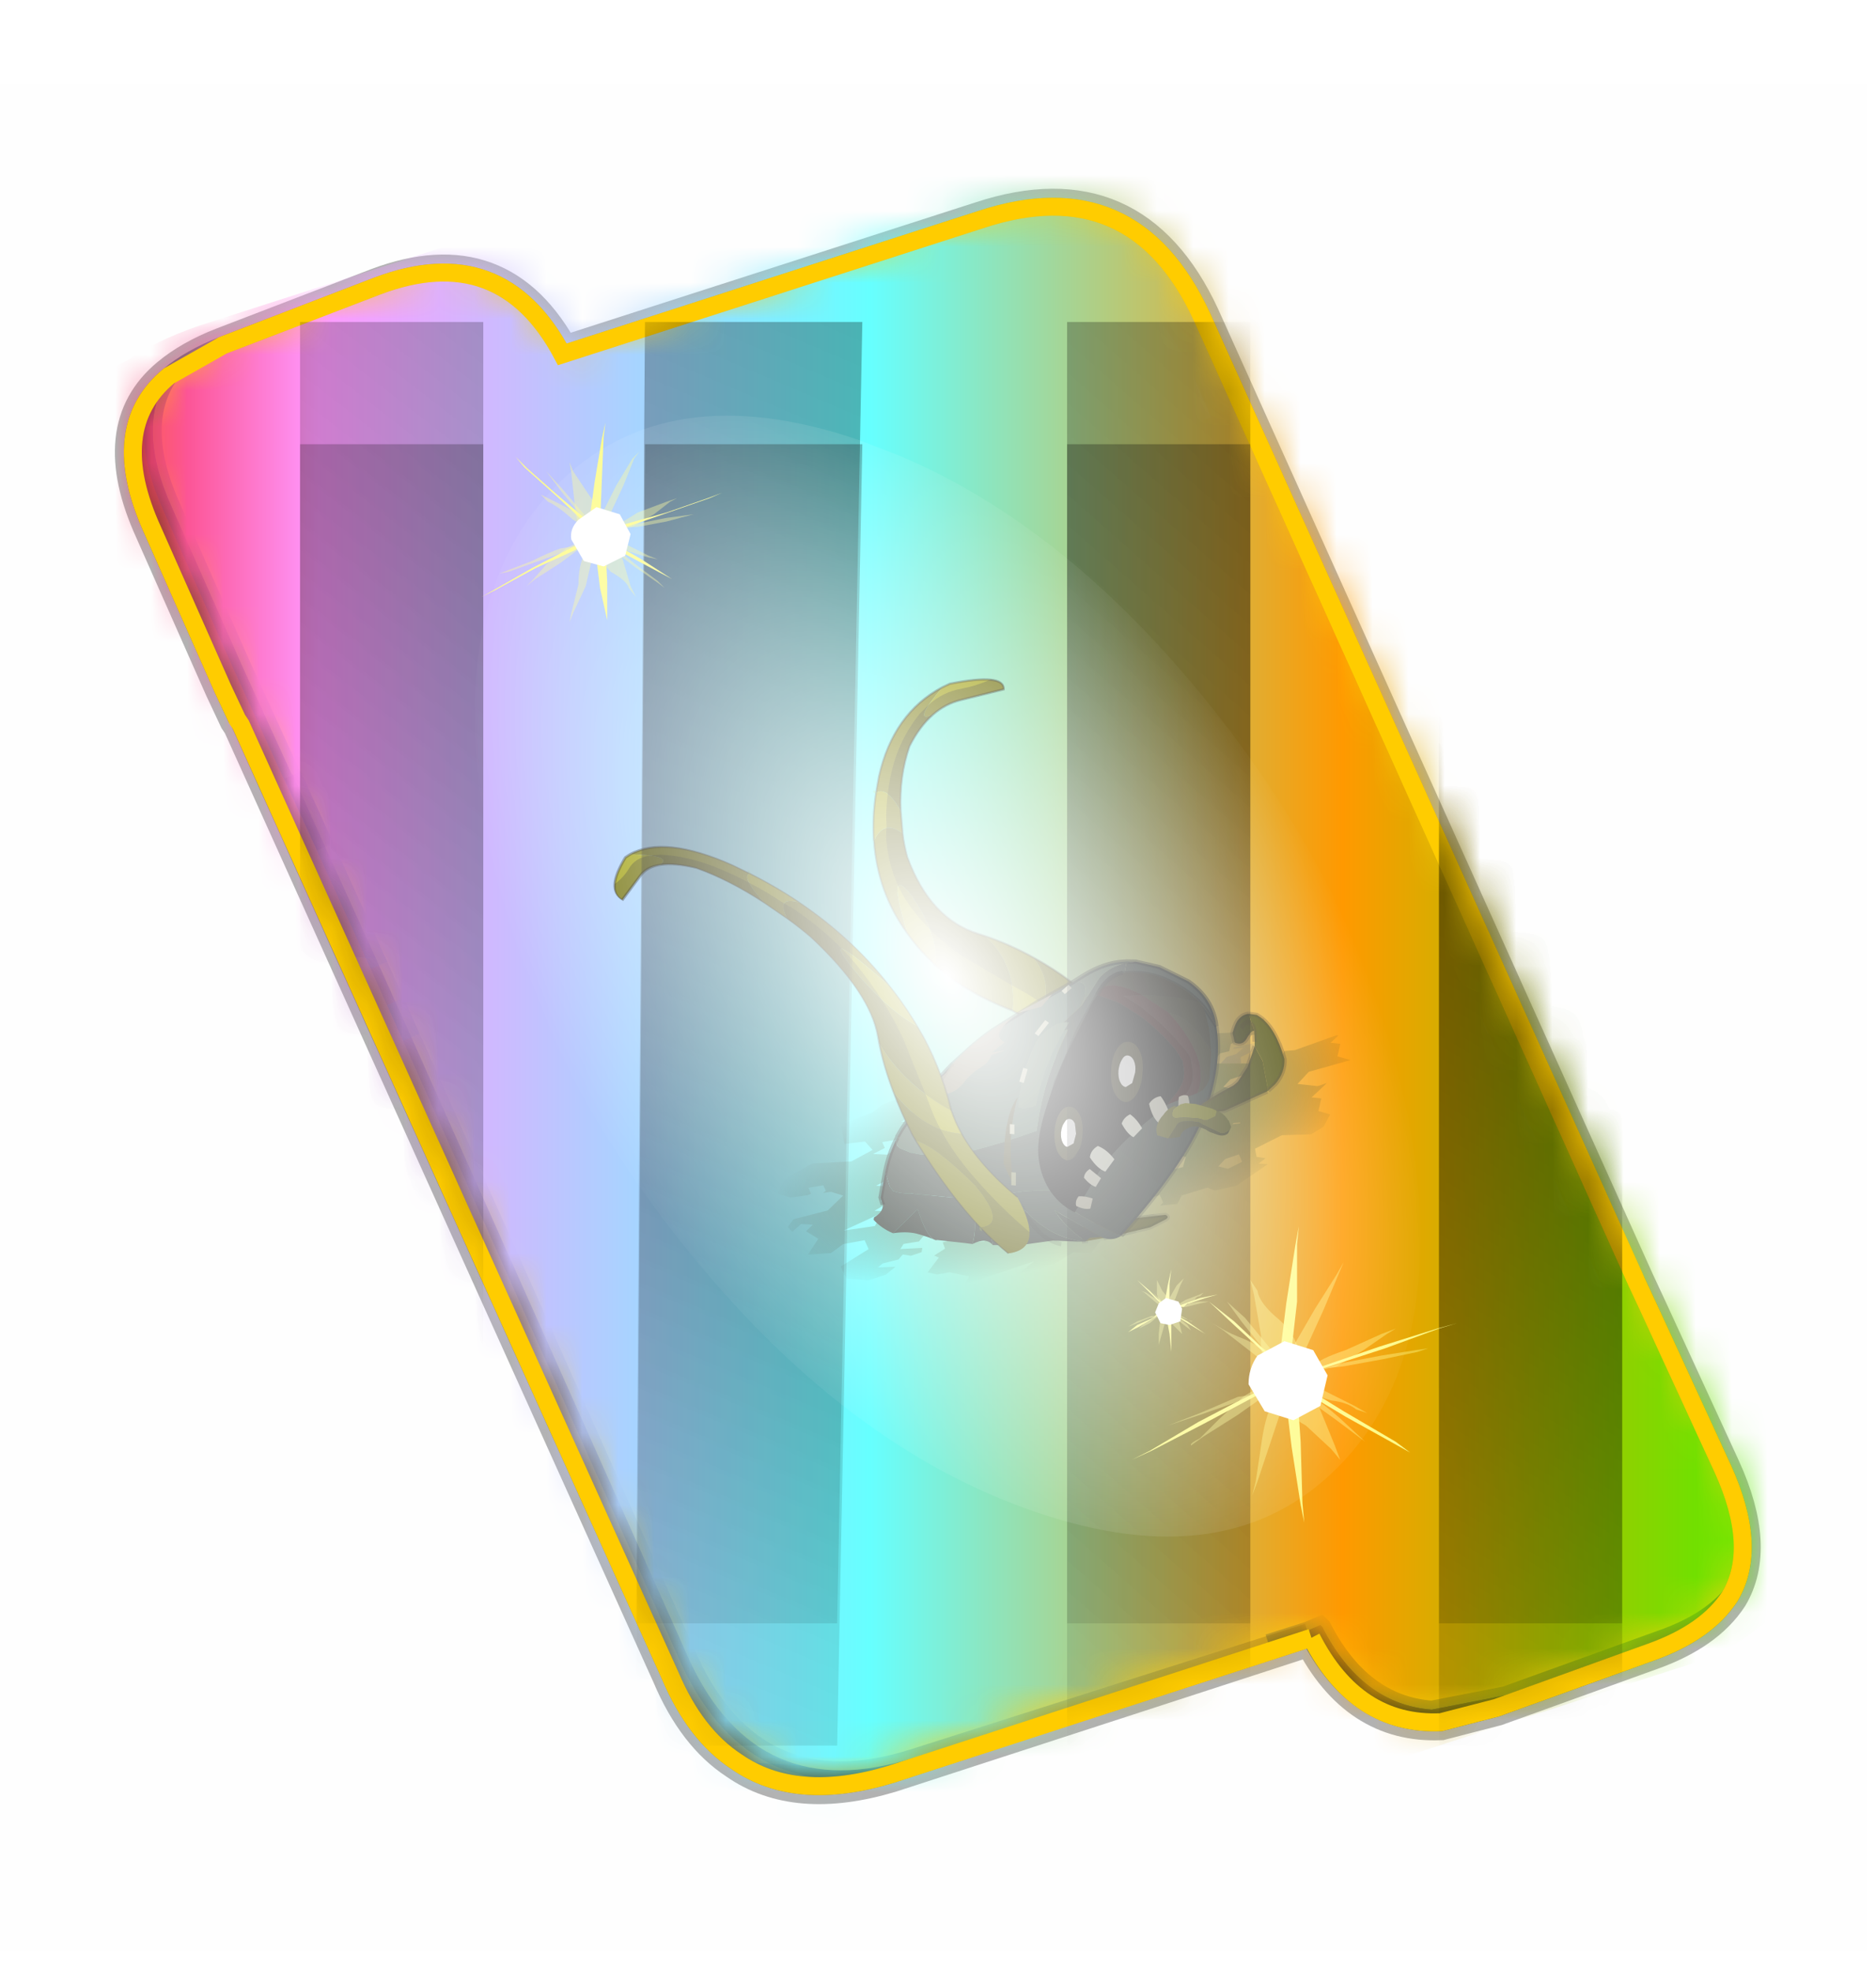 <?xml version='1.0' encoding='UTF-8'?>
<svg xmlns:xlink="http://www.w3.org/1999/xlink" xmlns="http://www.w3.org/2000/svg" version="1.1" width="60px" height="63px" viewBox="0.0 -2.325 60.309 62.631"><defs><g id="c1"><path fill="#000000" fill-opacity="0.004" d="M0.0 0.0 L60.0 0.0 60.0 60.0 0.0 60.0 0.0 0.0"/></g><g id="c2"><path fill="#006699" stroke="none" d="M31.5 39.85 L19.8 43.65 Q17.15 44.45 15.5 43.3 14.35 42.55 13.65 40.9 L1.7 14.45 1.6 14.3 1.2 13.45 -0.75 9.05 Q-2.05 6.2 -0.3 4.75 0.3 4.25 1.2 3.9 L5.5 2.25 Q8.95 0.95 10.65 4.15 L22.3 0.4 Q26.55 -1.0 28.45 3.1 L40.55 29.95 40.9 30.7 42.95 35.15 Q43.95 37.35 43.15 38.7 42.5 39.7 40.95 40.25 L36.65 41.8 35.1 42.2 Q32.75 42.3 31.5 39.85"/><path fill="none" stroke="#000000" stroke-width="1.0" stroke-opacity="0.298" d="M31.5 39.85 L19.8 43.65 Q17.15 44.45 15.5 43.3 14.35 42.55 13.65 40.9 L1.7 14.45 1.6 14.3 1.2 13.45 -0.75 9.05 Q-2.05 6.2 -0.3 4.75 0.3 4.25 1.2 3.9 L5.5 2.25 Q8.95 0.95 10.65 4.15 L22.3 0.4 Q26.55 -1.0 28.45 3.1 L40.55 29.95 40.9 30.7 42.95 35.15 Q43.95 37.35 43.15 38.7 42.5 39.7 40.95 40.25 L36.65 41.8 35.1 42.2 Q32.75 42.3 31.5 39.85"/><path fill="#5b3c00" stroke="none" d="M0.75 8.25 L29.8 9.75 25.55 0.9 Q26.9 1.6 27.8 3.55 L40.7 32.15 Q42.6 36.3 38.3 37.65 L23.3 42.5 13.15 21.4 4.6 20.9 0.7 12.25 Q-0.45 9.75 0.75 8.25 M20.1 43.55 L19.8 43.65 Q17.15 44.45 15.5 43.3 L20.1 43.55"/><path fill="#724b00" stroke="none" d="M25.55 0.9 L29.8 9.75 0.75 8.25 Q1.45 7.3 3.1 6.75 L21.65 0.8 25.55 0.9 M4.6 20.9 L13.15 21.4 23.3 42.5 20.1 43.55 15.5 43.3 Q14.35 42.55 13.65 40.9 L4.6 20.9"/><path fill="none" stroke="#000000" stroke-width="0.5" stroke-opacity="0.302" d="M0.75 8.25 Q-0.45 9.75 0.7 12.25 L4.6 20.9 M23.3 42.5 L38.3 37.65 Q42.6 36.3 40.7 32.15 L27.8 3.55 Q26.9 1.6 25.55 0.9 L21.65 0.8 3.1 6.75 Q1.45 7.3 0.75 8.25 M20.1 43.55 L19.8 43.65 Q17.15 44.45 15.5 43.3 14.35 42.55 13.65 40.9 L4.6 20.9 M20.1 43.55 L23.3 42.5"/><path fill="#fed00b" stroke="none" d="M40.5 29.85 L40.55 29.95 40.9 30.7 42.95 35.15 Q43.95 37.35 43.15 38.7 42.5 39.45 41.2 39.9 L36.9 41.45 34.85 41.85 Q32.9 41.7 31.8 39.55 L31.75 39.5 31.4 39.65 30.3 40.0 31.4 39.65 31.4 39.7 20.4 43.2 Q16.1 44.55 14.2 40.5 L6.45 23.15 6.0 22.15 5.55 21.15 4.05 17.85 3.15 15.85 3.1 15.8 1.75 12.85 -0.2 8.45 Q-1.25 6.15 -0.3 4.75 0.3 4.25 1.2 3.9 L5.5 2.25 Q8.95 0.95 10.65 4.15 L22.3 0.4 Q26.55 -1.0 28.45 3.1 L40.5 29.85"/><path fill="#5b3c00" stroke="none" d="M43.15 38.7 Q42.5 39.7 40.95 40.25 L36.65 41.8 35.1 42.2 Q32.75 42.3 31.45 39.8 L31.4 39.7 31.4 39.65 31.75 39.5 31.8 39.55 Q32.9 41.7 34.85 41.85 L36.9 41.45 41.2 39.9 Q42.5 39.45 43.15 38.7 M3.1 15.8 Q2.25 15.35 1.6 14.3 L1.2 13.45 -0.75 9.05 Q-2.05 6.2 -0.3 4.75 -1.25 6.15 -0.2 8.45 L1.75 12.85 3.1 15.8"/><path fill="#9d147b" stroke="none" d="M31.4 39.65 L30.3 40.0 31.4 39.65"/><path fill="none" stroke="#003333" stroke-width="0.5" stroke-opacity="0.51" d="M40.5 29.85 L40.55 29.95 40.9 30.7 42.95 35.15 Q43.95 37.35 43.15 38.7 42.5 39.7 40.95 40.25 L36.65 41.8 35.1 42.2 Q32.75 42.3 31.45 39.8 L31.4 39.7 M6.45 23.15 L6.0 22.15 M5.55 21.15 L4.05 17.85 3.1 15.8 1.75 12.85 -0.2 8.45 Q-1.25 6.15 -0.3 4.75 0.3 4.25 1.2 3.9 L5.5 2.25 Q8.95 0.95 10.65 4.15 M1.6 14.3 L1.2 13.45 -0.75 9.05 Q-2.05 6.2 -0.3 4.75 M31.4 39.65 L31.75 39.5 31.8 39.55 Q32.9 41.7 34.85 41.85 L36.9 41.45 41.2 39.9 Q42.5 39.45 43.15 38.7 M31.4 39.65 L30.3 40.0 31.4 39.65 31.4 39.7"/><path fill="none" stroke="#000000" stroke-width="0.5" stroke-opacity="0.302" d="M31.4 39.7 L20.4 43.2 Q16.1 44.55 14.2 40.5 L6.45 23.15 M6.0 22.15 L5.55 21.15 M10.65 4.15 L22.3 0.4 Q26.55 -1.0 28.45 3.1 L40.5 29.85 M4.05 17.85 L3.15 15.85"/><path fill="#fcf2cf" stroke="none" d="M9.15 13.6 Q9.8 12.8 9.55 11.6 L9.1 10.55 22.05 6.35 Q24.9 5.45 26.25 7.85 L26.5 8.3 35.8 29.0 35.95 29.35 Q34.75 29.3 34.1 30.1 33.45 30.9 33.7 32.1 L34.0 32.9 20.65 37.2 Q18.8 37.8 17.65 37.0 16.8 36.4 16.3 35.2 L6.95 14.6 6.8 14.4 7.1 14.4 Q8.4 14.45 9.15 13.6"/><path fill="#9f6b00" stroke="none" d="M28.25 6.1 L35.55 22.3 39.35 30.75 Q41.1 34.5 37.2 35.7 L20.45 41.1 Q16.8 42.25 15.2 39.0 L15.0 38.6 8.25 23.65 3.35 12.8 Q1.65 9.1 5.5 7.85 L22.25 2.5 Q26.05 1.25 27.75 4.95 L28.25 6.1 M9.15 13.6 Q8.4 14.45 7.1 14.4 L6.8 14.4 6.95 14.6 16.3 35.2 Q16.8 36.4 17.65 37.0 18.8 37.8 20.65 37.2 L34.0 32.9 33.7 32.1 Q33.45 30.9 34.1 30.1 34.75 29.3 35.95 29.35 L35.8 29.0 26.5 8.3 26.25 7.85 Q24.9 5.45 22.05 6.35 L9.1 10.55 9.55 11.6 Q9.8 12.8 9.15 13.6"/><path fill="none" stroke="#f0b92b" stroke-width="0.5" d="M9.15 13.6 Q9.8 12.8 9.55 11.6 L9.1 10.55 22.05 6.35 Q24.9 5.45 26.25 7.85 L26.5 8.3 35.8 29.0 35.95 29.35 Q34.75 29.3 34.1 30.1 33.45 30.9 33.7 32.1 L34.0 32.9 20.65 37.2 Q18.8 37.8 17.65 37.0 16.8 36.4 16.3 35.2 L6.95 14.6 6.8 14.4 7.1 14.4 Q8.4 14.45 9.15 13.6"/><path fill="none" stroke="#feaa00" stroke-width="1.0" d="M28.25 6.1 L35.55 22.3 M15.0 38.6 L8.25 23.65"/><path fill="none" stroke="#fbeec5" stroke-width="1.0" d="M35.55 22.3 L39.35 30.75 Q41.1 34.5 37.2 35.7 L20.45 41.1 Q16.8 42.25 15.2 39.0 L15.0 38.6 M8.25 23.65 L3.35 12.8 Q1.65 9.1 5.5 7.85 L22.25 2.5 Q26.05 1.25 27.75 4.95 L28.25 6.1"/></g><g id="c3"><path fill="#7fdbfe" stroke="none" d="M10.75 4.9 Q10.75 4.6 10.9 4.35 11.25 3.45 11.95 2.75 13.3 1.5 14.35 2.1 15.4 2.7 14.95 4.45 14.7 5.4 14.1 6.15 L13.75 6.5 Q13.1 7.15 12.35 7.35 L11.4 7.2 Q10.95 6.9 10.75 6.4 10.5 5.75 10.75 4.9 M7.5 5.9 Q7.0 5.85 6.6 5.5 6.05 5.0 5.8 4.15 L5.7 3.6 Q5.55 2.65 5.8 1.7 6.25 0.0 7.5 0.0 L7.6 0.0 Q8.85 0.0 9.3 1.7 9.55 2.65 9.4 3.6 L9.3 4.15 8.5 5.5 7.6 5.9 7.5 5.9 M4.35 4.9 Q4.6 5.75 4.35 6.4 L3.7 7.2 2.75 7.35 Q2.0 7.15 1.35 6.5 L1.0 6.15 Q0.4 5.4 0.15 4.45 -0.3 2.7 0.75 2.1 1.8 1.5 3.15 2.75 3.85 3.45 4.2 4.35 L4.35 4.9 M5.5 13.7 Q4.45 13.9 3.65 12.95 2.75 12.0 3.2 10.25 3.7 8.5 5.25 7.6 6.4 6.9 7.55 7.0 8.75 6.9 9.9 7.6 11.45 8.5 11.95 10.25 12.35 12.0 11.5 12.95 10.7 13.9 9.65 13.7 8.55 13.5 7.55 12.6 6.55 13.5 5.5 13.7"/></g><g id="c4"><g><use transform="matrix(1.0,0.0,0.0,1.0,0.0,0.0)" xlink:href="#c3"/></g></g><radialGradient gradientUnits="userSpaceOnUse" r="819.2" cx="0" cy="0" spreadMethod="pad" gradientTransform="matrix(0.091,0.0,0.0,0.091,0.6,3.4)" id="gradient1"><stop offset="0.0" stop-color="#ffffff"/><stop offset="1.0" stop-color="#ffffff" stop-opacity="0.0"/></radialGradient><g id="c5"><path stroke="none" fill="url(#gradient1)" d="M36.65 -54.65 Q60.05 -42.0 69.75 -17.95 80.55 8.9 68.0 34.1 55.45 59.35 26.8 68.2 -1.8 77.05 -29.7 64.3 -57.6 51.6 -68.45 24.75 -79.3 -2.05 -66.75 -27.25 L-66.7 -27.3 Q-54.1 -52.5 -25.5 -61.4 3.1 -70.2 31.0 -57.5 L36.65 -54.65"/></g><g id="c6"><g><use transform="matrix(1.0,0.0,0.0,1.0,0.0,0.0)" xlink:href="#c5"/></g></g><radialGradient gradientUnits="userSpaceOnUse" r="819.2" cx="0" cy="0" spreadMethod="pad" gradientTransform="matrix(0.209,0.0,0.0,0.177,67.15,107.2)" id="gradient2"><stop offset="0.357" stop-color="#ffffff"/><stop offset="0.671" stop-opacity="0.0"/></radialGradient><g id="c7"><path fill="none" stroke-linejoin="round" stroke-linecap="round" stroke="url(#gradient2)" stroke-width="0.5" d="M136.55 165.8 L68.6 106.0 68.4 106.0 118.25 201.5 M68.3 105.8 L68.35 105.8 68.3 105.8 68.3 105.85 68.4 106.0 68.3 106.0 86.55 211.5 M68.3 105.8 L68.3 105.85 68.3 106.0 68.15 105.95 18.25 151.55 M68.3 105.85 L68.25 105.85 68.3 106.0 50.0 193.2 M68.25 105.85 L68.15 105.95 0.05 97.7 M68.3 105.85 L68.25 105.8 68.25 105.85 M68.25 105.8 L68.2 105.7 0.0 45.7 M68.3 105.8 L68.25 105.75 68.25 105.8 M68.25 105.75 L68.2 105.7 18.25 10.05 M68.6 106.0 L68.35 105.8 118.25 60.15 M86.6 18.35 L68.3 105.8 M136.6 114.25 L68.6 106.0 M68.25 105.75 L49.95 0.05"/></g><g id="c8"><g><use transform="matrix(1.0,0.0,0.0,1.0,0.0,0.0)" xlink:href="#c7"/></g></g><g id="c9"><g><use transform="matrix(1.0,0.0,0.0,1.0,0.0,0.0)" xlink:href="#c2"/></g><g><use transform="matrix(0.239,-0.087,0.1,0.234,34.25,31.15)" xlink:href="#c4"/></g><g><use transform="matrix(0.239,-0.087,0.1,0.234,4.25,10.3)" xlink:href="#c4"/></g><g><use transform="matrix(0.141,-0.038,0.111,0.226,20.25,20.65)" filter="url(#filter7)" xlink:href="#c6"/></g><g><use transform="matrix(-0.155,0.051,0.084,0.147,22.6,3.15)" filter="url(#filter8)" xlink:href="#c8"/></g></g><filter id="filter7"><feColorMatrix in="SourceGraphic" type="matrix" values="0.0 0.0 0.0 0.0 0.797 0.0 0.0 0.0 0.0 0.598 0.0 0.0 0.0 0.0 0.199 0.0 0.0 0.0 1.0 0.0" result="cxform"/><feComposite operator="in" in2="SourceGraphic" result="color-xform"/></filter><filter id="filter8"><feColorMatrix in="SourceGraphic" type="matrix" values="0.0 0.0 0.0 0.0 0.996 0.0 0.0 0.0 0.0 0.996 0.0 0.0 0.0 0.0 0.996 0.0 0.0 0.0 1.0 0.0" result="cxform"/><feComposite operator="in" in2="SourceGraphic" result="color-xform"/></filter><g id="c10"><path fill="#ffffff" stroke="none" d="M37.9 92.95 L26.2 96.75 Q23.55 97.55 21.9 96.4 20.75 95.65 20.05 94.0 L8.1 67.55 8.0 67.4 7.6 66.55 5.65 62.15 Q4.35 59.3 6.1 57.85 6.7 57.35 7.6 57.0 L11.9 55.35 Q15.35 54.05 17.05 57.25 L28.7 53.5 Q32.95 52.1 34.85 56.2 L46.95 83.05 47.3 83.8 49.35 88.25 Q50.35 90.45 49.55 91.8 48.9 92.8 47.35 93.35 L43.05 94.9 41.5 95.3 Q39.15 95.4 37.9 92.95"/></g><linearGradient gradientUnits="userSpaceOnUse" x1="-819.2" x2="819.2" spreadMethod="pad" gradientTransform="matrix(0.026,0.0,0.0,0.027,20.9,21.95)" id="gradient3"><stop offset="0.0" stop-color="#f90013"/><stop offset="0.161" stop-color="#ff99ff"/><stop offset="0.463" stop-color="#66ffff"/><stop offset="0.722" stop-color="#ff9900"/><stop offset="1.0" stop-color="#33ff00"/></linearGradient><g id="c11"><path stroke="none" fill="url(#gradient3)" d="M0.6 8.2 Q1.05 7.55 2.0 7.1 2.65 6.65 3.65 6.3 L22.15 0.35 Q26.4 -1.05 28.3 3.05 L41.2 31.65 Q42.8 35.1 40.05 36.65 39.35 37.25 38.15 37.6 L19.65 43.6 Q17.0 44.4 15.35 43.25 14.2 42.5 13.5 40.85 L0.55 12.2 Q-0.6 9.7 0.6 8.2"/></g><g id="c12"><g><use transform="matrix(1.0,0.0,0.0,1.0,0.0,0.0)" xlink:href="#c11"/></g></g><radialGradient gradientUnits="userSpaceOnUse" r="819.2" cx="0" cy="0" spreadMethod="pad" gradientTransform="matrix(0.042,0.0,0.0,0.042,0.0,0.0)" id="gradient4"><stop offset="0.522" stop-color="#52493f"/><stop offset="1.0" stop-color="#747864" stop-opacity="0.0"/></radialGradient><radialGradient gradientUnits="userSpaceOnUse" r="819.2" cx="0" cy="0" spreadMethod="pad" gradientTransform="matrix(0.042,0.0,0.0,0.042,0.0,0.0)" id="gradient5"><stop offset="0.522" stop-color="#746136" stop-opacity="0.702"/><stop offset="1.0" stop-color="#878256" stop-opacity="0.0"/></radialGradient><radialGradient gradientUnits="userSpaceOnUse" r="819.2" cx="0" cy="0" spreadMethod="pad" gradientTransform="matrix(0.05,0.0,0.0,0.05,-0.1,-0.1)" id="gradient6"><stop offset="0.522" stop-color="#133a01" stop-opacity="0.451"/><stop offset="1.0" stop-color="#221e00" stop-opacity="0.0"/></radialGradient><g id="c13"><path stroke="none" fill="url(#gradient4)" d="M5.5 -21.3 L4.1 -22.6 4.75 -23.35 8.5 -22.55 8.2 -22.4 5.5 -21.3"/><path stroke="none" fill="url(#gradient5)" d="M-21.65 -9.35 L-23.85 -7.25 -24.05 -7.15 -24.35 -9.25 -25.95 -9.8 -28.0 -10.5 -27.95 -12.0 -24.1 -13.25 -23.85 -12.9 -25.15 -12.0 -23.95 -10.75 -22.7 -10.85 -21.65 -9.35 M7.6 -21.25 L7.65 -21.1 7.55 -21.2 7.6 -21.25 M11.4 13.85 L11.45 14.15 11.3 14.45 11.4 13.85"/><path stroke="none" fill="url(#gradient6)" d="M5.5 -21.3 L6.0 -20.8 5.8 -19.95 6.5 -19.55 4.7 -17.8 7.55 -16.65 7.55 -18.2 10.3 -19.05 9.5 -20.2 10.55 -21.2 8.5 -22.55 7.35 -23.3 8.95 -25.55 9.1 -25.45 13.6 -26.95 12.2 -29.4 16.35 -29.65 18.2 -33.85 20.45 -33.65 22.0 -32.15 26.35 -31.7 26.95 -24.75 24.4 -23.25 23.95 -19.55 27.05 -18.1 31.75 -21.8 36.0 -19.75 37.4 -15.55 36.1 -12.8 33.9 -11.65 33.5 -11.8 33.5 -14.1 31.6 -13.25 31.6 -11.15 32.05 -10.7 31.05 -10.2 29.8 -7.55 32.4 -4.3 36.9 -5.2 38.0 -3.25 37.7 -1.1 36.25 -2.75 34.9 -1.2 36.05 0.25 35.0 4.15 37.05 8.3 34.3 10.35 34.25 10.4 32.35 8.75 29.6 9.85 29.6 13.3 33.8 16.0 33.75 20.7 31.25 23.8 28.9 23.8 27.35 22.25 29.45 20.5 28.7 19.7 26.6 20.15 25.85 18.95 24.95 20.3 23.5 20.3 23.2 18.95 25.85 16.85 25.2 15.5 23.25 16.4 22.45 15.1 19.1 18.25 18.4 19.85 20.5 19.4 20.55 21.75 22.2 22.85 21.75 24.05 23.85 27.75 22.85 29.55 21.25 30.2 19.15 33.85 20.15 36.05 10.7 36.05 13.75 39.1 8.2 39.1 5.3 37.25 5.6 37.5 3.55 39.7 1.8 36.65 -2.75 38.15 -3.1 37.1 -1.7 36.4 -6.95 35.3 -5.9 33.8 -5.95 33.65 -3.4 32.5 -4.8 31.0 -3.25 29.8 -0.4 32.15 1.0 30.05 -0.35 28.4 0.5 27.2 0.2 26.75 2.3 25.3 6.35 26.1 4.75 20.4 5.8 19.7 4.7 14.05 1.95 11.95 -0.1 13.85 2.45 15.65 1.0 19.0 -0.1 18.05 -2.3 21.2 -0.1 22.55 -1.3 25.05 -3.8 25.4 -3.8 27.25 -3.2 27.9 -4.95 29.65 -5.75 27.95 -7.6 27.95 -7.6 30.85 -7.1 31.55 -9.2 32.95 -10.15 30.6 -13.6 30.85 -14.3 32.65 -17.1 33.5 -21.95 29.8 -20.9 28.55 -22.0 27.55 -21.0 26.05 -21.25 23.15 -25.1 21.65 -25.2 21.7 -28.6 24.65 -30.5 23.5 -31.9 20.1 -30.7 17.65 -31.7 13.75 -30.6 12.3 -31.9 10.75 -32.0 10.65 -33.15 9.2 -31.9 9.2 -29.65 6.2 -31.6 3.4 -37.15 4.15 -35.8 1.45 -36.8 -2.45 -35.7 -3.9 -37.0 -5.45 -36.8 -5.75 -31.1 -5.45 -29.8 -6.35 -29.35 -5.05 -27.35 -6.2 -26.45 -4.7 -23.85 -7.25 -21.65 -9.35 -20.45 -10.5 -20.5 -12.65 -21.5 -11.75 -22.1 -12.8 -23.3 -12.5 -23.85 -14.7 -25.9 -15.9 -27.15 -15.2 -28.3 -15.9 -28.75 -15.6 -29.05 -16.0 -29.05 -19.4 -29.15 -19.6 -27.4 -20.45 -24.5 -18.5 -21.7 -20.8 -19.0 -18.1 -15.4 -23.7 -17.8 -24.7 -16.0 -26.75 -16.3 -28.1 -15.45 -29.1 -17.85 -32.2 -17.0 -33.95 -19.9 -34.15 -18.55 -35.5 -16.35 -35.2 -14.35 -38.8 -11.7 -38.45 -12.2 -37.9 -9.05 -35.05 -10.15 -33.8 -5.3 -30.1 -1.85 -31.15 -1.0 -28.7 3.65 -30.95 3.25 -29.8 4.25 -29.8 2.6 -26.1 4.3 -24.95 3.15 -23.55 4.1 -22.6 5.5 -21.3 M17.45 -26.5 L17.45 -28.8 15.5 -27.95 15.5 -25.85 17.45 -23.95 19.1 -25.85 17.45 -26.5 M23.75 -10.15 L21.8 -9.3 21.8 -7.15 23.75 -5.3 25.4 -7.15 23.75 -7.85 23.75 -10.15 M22.4 -18.85 L22.4 -21.1 20.5 -20.3 20.5 -18.15 22.45 -16.3 24.1 -18.15 22.4 -18.85 M19.95 -1.4 L19.95 -0.65 18.05 1.25 17.05 -0.05 15.8 1.15 15.8 3.55 17.0 4.25 17.0 5.65 19.2 6.6 19.8 4.6 18.9 3.4 20.5 0.1 22.55 0.1 21.15 -0.95 19.95 -1.4 M3.7 -19.1 L1.85 -19.1 1.85 -16.25 3.85 -15.5 4.85 -17.4 3.7 -19.1 M20.75 -5.65 L19.9 -4.25 23.15 -3.1 20.75 -5.65 M25.75 -1.6 L24.2 -2.05 23.95 0.1 22.55 1.15 22.55 1.65 23.95 5.3 27.25 5.3 27.65 6.25 31.6 4.25 25.6 2.5 26.9 1.1 24.95 -0.05 25.75 -1.6 M-17.2 23.25 L-19.05 23.25 -19.05 26.1 -17.0 26.85 -16.0 24.95 -17.2 23.25 M-8.35 7.85 L-8.35 10.7 -6.35 11.45 -5.35 9.55 -6.5 7.85 -8.35 7.85 M-23.8 -2.9 L-23.8 -0.05 -21.75 0.7 -20.75 -1.2 -21.95 -2.9 -23.8 -2.9 M-20.45 -10.45 L-20.45 -7.6 -18.4 -6.85 -17.4 -8.75 -18.55 -10.45 -20.45 -10.45 M-10.5 20.95 L-9.4 23.05 -7.0 21.55 -6.15 23.05 -3.2 21.5 -4.25 19.85 -6.35 20.2 -6.8 16.45 -7.15 16.3 -6.75 14.85 -9.85 14.2 -12.65 18.05 -11.8 21.2 -10.5 20.95 M11.4 13.85 L11.0 11.95 7.1 14.9 8.15 16.3 8.15 18.0 10.8 21.25 13.85 20.3 14.2 20.55 13.6 22.7 15.55 23.8 17.8 21.8 16.9 20.3 16.45 19.4 14.5 18.95 15.8 17.75 14.05 16.15 14.0 16.25 13.65 16.05 11.75 15.55 11.45 14.15 11.4 13.85 M-19.85 12.4 L-20.05 12.15 -20.9 12.7 -20.8 12.9 -19.85 12.4"/></g><g id="c14"><g><use transform="matrix(1.0,0.0,0.0,1.0,0.0,0.0)" xlink:href="#c13"/></g></g><g id="c15"><g><use transform="matrix(-0.879,0.0,0.0,0.322,33.4,12.5)" xlink:href="#c14"/></g></g><g id="c16"><path fill="#757502" stroke="none" d="M-15.7 -36.25 Q-17.35 -34.25 -18.7 -31.85 -24.6 -18.3 -17.7 -7.45 L-16.75 -5.9 Q-15.45 4.2 -23.85 10.35 -30.15 -1.2 -31.25 -10.3 -25.7 -14.35 -24.35 -24.85 -23.65 -35.2 -31.45 -20.15 -30.45 -31.7 -22.55 -40.2 L-22.55 -40.25 Q-16.9 -41.85 -15.7 -36.25 M-10.95 5.95 Q-8.95 11.0 -7.65 16.45 L-7.45 17.8 Q-12.2 19.25 -15.5 28.6 -16.9 38.2 -8.35 39.0 -9.4 42.5 -11.1 45.25 -22.85 43.95 -25.2 31.4 -20.75 23.85 -22.1 16.0 -11.5 15.5 -10.95 5.95 M-12.3 -40.05 Q-10.85 -46.5 -14.1 -47.2 L-10.8 -49.2 Q2.5 -56.3 16.45 -51.5 4.2 -51.4 10.05 -49.0 5.5 -49.6 0.2 -48.35 -6.85 -45.6 -12.3 -40.05"/><path fill="#9b9b02" stroke="none" d="M-15.7 -36.25 Q-16.9 -41.85 -22.55 -40.25 -19.0 -44.05 -14.1 -47.2 -10.85 -46.5 -12.3 -40.05 L-15.7 -36.25 M-31.45 -20.15 Q-23.65 -35.2 -24.35 -24.85 -25.7 -14.35 -31.25 -10.3 L-31.5 -12.65 Q-31.85 -16.55 -31.45 -20.15 M-23.85 10.35 Q-15.45 4.2 -16.75 -5.9 -13.4 -0.35 -10.95 5.95 -11.5 15.5 -22.1 16.0 -22.6 13.2 -23.85 10.4 L-23.85 10.35 M-7.45 17.8 Q-6.0 30.65 -8.35 39.0 -16.9 38.2 -15.5 28.6 -12.2 19.25 -7.45 17.8 M16.45 -51.5 L18.5 -50.7 Q30.95 -42.6 28.05 -40.25 L17.95 -46.25 Q14.3 -48.45 10.05 -49.0 4.2 -51.4 16.45 -51.5"/><path fill="none" stroke="#000000" stroke-width="0.5" stroke-opacity="0.4" d="M-16.75 -5.9 L-17.7 -7.45 Q-24.6 -18.3 -18.7 -31.85 -17.35 -34.25 -15.7 -36.25 L-12.3 -40.05 M-22.55 -40.2 Q-30.45 -31.7 -31.45 -20.15 -31.85 -16.55 -31.5 -12.65 L-31.25 -10.3 Q-30.15 -1.2 -23.85 10.35 L-23.85 10.4 Q-22.6 13.2 -22.1 16.0 -20.75 23.85 -25.2 31.4 M-16.75 -5.9 Q-13.4 -0.35 -10.95 5.95 -8.95 11.0 -7.65 16.45 L-7.45 17.8 Q-6.0 30.65 -8.35 39.0 M-14.1 -47.2 Q-19.0 -44.05 -22.55 -40.25 M16.45 -51.5 Q2.5 -56.3 -10.8 -49.2 L-14.1 -47.2 M10.05 -49.0 Q14.3 -48.45 17.95 -46.25 L28.05 -40.25 Q30.95 -42.6 18.5 -50.7 L16.45 -51.5 M10.05 -49.0 Q5.5 -49.6 0.2 -48.35 -6.85 -45.6 -12.3 -40.05 M-11.1 45.25 Q-9.4 42.5 -8.35 39.0"/><path fill="none" stroke="#99cc00" stroke-width="0.5" stroke-opacity="0.239" d="M-22.55 -40.25 L-22.55 -40.2 M-8.35 39.0 L-7.9 39.75 M-14.1 -47.2 L-14.3 -47.95"/><path fill="#000000" fill-opacity="0.302" d="M27.1 -44.1 Q29.5 -41.45 28.05 -40.25 L17.95 -46.25 Q14.3 -48.45 10.05 -49.0 5.5 -49.6 0.2 -48.35 -6.85 -45.6 -12.3 -40.05 L-15.7 -36.25 Q-17.35 -34.25 -18.7 -31.85 -24.6 -18.3 -17.7 -7.45 L-16.75 -5.9 Q-13.4 -0.35 -10.95 5.95 -8.95 11.0 -7.65 16.45 L-7.45 17.8 Q-6.0 30.65 -8.35 39.0 -9.4 42.5 -11.1 45.25 -17.9 44.5 -21.6 39.95 -18.15 33.85 -16.8 26.65 -15.7 20.75 -16.9 15.0 -17.45 12.3 -18.45 9.75 L-19.75 6.4 -24.45 -6.65 Q-26.0 -11.6 -26.4 -16.7 -26.65 -20.1 -26.4 -23.5 -26.2 -26.4 -25.3 -29.05 -23.6 -34.3 -19.5 -38.7 L-17.9 -40.0 -17.6 -40.25 Q-15.1 -42.9 -12.0 -44.95 -8.85 -47.2 -5.05 -48.85 0.9 -51.35 7.75 -51.5 L11.1 -51.25 Q15.9 -50.6 19.8 -47.95 23.3 -45.65 27.1 -44.1"/></g><g id="c17"><g><use transform="matrix(1.0,0.0,0.0,1.0,0.0,0.0)" xlink:href="#c16"/></g></g><g id="c18"><path fill="#4a4902" stroke="none" d="M21.7 27.0 Q23.65 28.05 26.9 28.4 L30.5 29.2 Q30.85 29.55 30.35 29.7 L28.35 30.0 23.0 29.5 22.9 29.45 21.3 29.2 21.25 29.2 20.6 29.05 21.7 27.0"/><path fill="none" stroke="#000000" stroke-width="0.5" stroke-opacity="0.153" d="M23.0 29.5 L28.35 30.0 30.35 29.7 Q30.85 29.55 30.5 29.2 L26.9 28.4 Q23.65 28.05 21.7 27.0 M20.6 29.05 L21.25 29.2"/><path fill="#29342e" stroke="none" d="M44.45 10.6 L44.15 8.75 Q43.6 6.1 41.35 3.8 39.65 2.15 37.35 1.6 L38.0 0.55 39.05 0.75 41.25 2.2 43.6 4.8 Q45.35 7.55 44.45 10.6 M19.9 22.5 Q19.65 23.4 21.25 25.6 22.7 27.6 24.95 29.85 23.75 30.2 22.8 29.25 L19.2 24.7 Q19.5 26.85 21.0 29.15 L21.0 29.2 20.75 29.1 Q17.55 27.55 16.1 23.55 15.25 25.45 14.05 27.2 L11.2 26.2 Q11.65 24.3 11.75 20.55 L14.85 21.15 Q17.6 21.55 19.9 22.5 M1.65 17.85 L1.75 17.0 3.4 14.4 3.2 16.1 3.35 16.75 Q4.0 17.3 4.95 17.6 L9.2 19.6 11.45 20.45 Q10.3 23.9 9.15 25.35 L8.05 24.8 5.7 23.65 5.5 23.6 5.45 23.55 5.3 23.4 Q4.75 22.65 5.05 19.6 L1.4 21.3 Q0.45 20.4 0.0 19.15 L0.15 18.9 Q1.35 18.65 1.65 17.85"/><path fill="#222b25" stroke="none" d="M37.35 1.6 Q39.65 2.15 41.35 3.8 43.6 6.1 44.15 8.75 L44.45 10.6 Q43.35 15.05 39.15 19.8 34.9 24.45 24.95 29.85 22.7 27.6 21.25 25.6 19.65 23.4 19.9 22.5 19.6 19.2 21.0 17.0 L22.2 15.2 23.4 13.4 25.35 10.8 27.75 8.35 30.0 6.0 33.5 3.0 Q35.65 1.15 37.2 1.55 L37.35 1.6 M1.4 21.3 L5.05 19.6 Q4.75 22.65 5.3 23.4 4.55 22.7 3.75 22.15 2.8 21.55 1.4 21.3 M9.15 25.35 Q10.3 23.9 11.45 20.45 12.05 17.45 12.5 17.25 L11.75 20.55 Q11.65 24.3 11.2 26.2 10.9 25.1 9.15 25.35 M14.05 27.2 Q15.25 25.45 16.1 23.55 17.55 27.55 20.75 29.1 L20.15 28.9 17.65 27.9 14.05 27.2 M21.0 29.15 Q19.5 26.85 19.2 24.7 L22.8 29.25 21.6 28.95 21.0 29.15"/><path fill="#566d58" stroke="none" d="M39.05 0.75 L38.0 0.55 Q36.15 0.3 34.5 1.2 L31.4 3.55 31.15 3.65 Q34.1 0.8 31.3 0.75 L33.0 0.35 Q35.8 -0.3 37.9 0.35 L38.1 0.4 39.05 0.75"/><path fill="#2f3b34" stroke="none" d="M38.0 0.55 L37.35 1.6 37.2 1.55 Q35.65 1.15 33.5 3.0 L30.0 6.0 27.75 8.35 25.35 10.8 23.4 13.4 22.2 15.2 21.0 17.0 Q19.6 19.2 19.9 22.5 17.6 21.55 14.85 21.15 L11.75 20.55 12.5 17.25 Q12.05 17.45 11.45 20.45 L9.2 19.6 4.95 17.6 Q4.0 17.3 3.35 16.75 L3.2 16.1 3.4 14.4 Q4.65 12.5 6.25 11.1 5.55 11.75 6.05 12.4 L6.95 13.25 7.1 13.3 Q7.9 13.9 8.9 14.2 11.25 15.0 13.8 15.3 L17.05 15.45 21.0 15.45 Q23.95 10.2 28.95 5.6 L26.75 5.6 31.15 3.65 31.4 3.55 34.5 1.2 Q36.15 0.3 38.0 0.55"/><path fill="#496152" stroke="none" d="M31.3 0.75 Q34.1 0.8 31.15 3.65 L26.75 5.6 28.95 5.6 Q23.95 10.2 21.0 15.45 L17.05 15.45 13.8 15.3 Q11.25 15.0 8.9 14.2 7.9 13.9 7.1 13.3 L6.95 13.25 6.05 12.4 Q5.55 11.75 6.25 11.1 L6.3 11.0 7.1 10.35 11.05 7.6 11.9 7.05 Q14.3 5.55 16.95 4.5 18.95 3.6 21.0 3.0 L27.0 1.55 31.3 0.75"/><path fill="none" stroke="#000000" stroke-width="0.5" stroke-opacity="0.471" d="M37.35 1.6 Q39.65 2.15 41.35 3.8 43.6 6.1 44.15 8.75 L44.45 10.6 Q45.35 7.55 43.6 4.8 L41.25 2.2 39.05 0.75 38.1 0.4 37.9 0.35 Q35.8 -0.3 33.0 0.35 L31.3 0.75 27.0 1.55 21.0 3.0 Q18.95 3.6 16.95 4.5 14.3 5.55 11.9 7.05 L11.05 7.6 7.1 10.35 6.3 11.0 6.25 11.1 M37.35 1.6 L37.2 1.55 Q35.65 1.15 33.5 3.0 L30.0 6.0 27.75 8.35 25.35 10.8 23.4 13.4 22.2 15.2 21.0 17.0 Q19.6 19.2 19.9 22.5 M3.4 14.4 L1.75 17.0 1.65 17.85 M3.4 14.4 Q4.65 12.5 6.25 11.1"/><path fill="none" stroke="#000000" stroke-width="0.5" stroke-opacity="0.302" d="M24.95 29.85 Q34.9 24.45 39.15 19.8 43.35 15.05 44.45 10.6"/><path fill="#566d58" stroke="none" d="M25.0 5.8 Q27.7 4.1 29.35 4.9 24.95 8.25 22.1 12.7 20.3 12.75 20.2 12.15 21.7 9.0 25.0 5.8"/><path fill="#3e3e22" stroke="none" d="M20.6 11.1 Q17.5 15.05 16.1 20.6 L16.05 17.85 Q18.35 12.5 20.6 11.1"/><path fill="none" stroke="#b8bb9d" stroke-width="0.5" d="M30.1 1.45 L31.1 1.05 M18.3 14.9 L18.75 13.85 M22.7 8.3 L21.65 9.65 M27.1 4.0 L25.4 5.05"/><path fill="none" stroke="#7e835c" stroke-width="0.5" d="M14.8 25.55 L14.8 26.65 M16.7 19.1 L16.1 20.5"/><path fill="#777257" stroke="none" d="M19.95 5.35 L21.55 5.6 19.8 5.6 Q19.2 6.3 18.15 6.55 16.9 6.8 15.55 7.65 14.15 8.45 13.1 8.1 12.1 7.75 12.1 7.25 12.1 6.75 13.15 6.35 L14.25 5.9 15.15 5.25 Q19.25 3.05 23.8 2.3 20.55 3.45 21.75 4.7 L19.95 5.35 M27.2 2.2 L24.4 2.0 28.85 1.25 27.2 2.2"/><path fill="none" stroke="#000000" stroke-width="0.5" stroke-opacity="0.153" d="M15.4 5.1 Q11.15 7.4 9.4 13.05 M18.35 28.6 Q16.05 27.15 15.95 22.85"/></g><g id="c19"><g><use transform="matrix(1.0,0.0,0.0,1.0,0.0,0.0)" xlink:href="#c18"/></g></g><g id="c20"><path fill="#022002" stroke="none" d="M20.6 6.05 L20.5 5.95 20.55 5.95 20.6 6.05"/><path fill="#260d0d" stroke="none" d="M20.55 5.95 L20.5 5.95 20.6 6.05 Q22.85 12.7 19.85 15.75 L18.2 15.8 18.5 15.55 Q19.95 14.6 20.35 13.25 L20.75 11.8 Q20.75 10.85 20.35 9.9 19.55 7.25 18.2 4.85 L17.8 4.15 16.65 2.55 18.65 3.15 20.55 5.95"/><path fill="#1c1c0f" stroke="none" d="M20.6 6.05 L20.55 5.95 18.65 3.15 Q21.05 3.95 24.2 5.95 24.45 6.6 24.35 7.4 L24.05 9.1 23.2 11.75 Q22.65 7.25 20.6 6.05"/><path fill="#16150c" stroke="none" d="M24.2 5.95 Q21.05 3.95 18.65 3.15 16.2 0.35 14.6 1.0 L14.9 0.75 Q16.5 -0.25 17.65 0.05 20.05 0.6 21.8 2.3 23.45 4.05 24.2 5.95"/><path fill="#1a0000" stroke="none" d="M18.65 3.15 L16.65 2.55 17.8 4.15 18.2 4.85 Q19.55 7.25 20.35 9.9 20.75 10.85 20.75 11.8 L20.35 13.25 Q19.95 14.6 18.5 15.55 L18.2 15.8 16.2 15.9 17.85 14.85 Q19.05 14.05 19.45 12.95 L19.8 11.75 19.55 10.15 Q18.75 7.55 17.45 5.35 L15.95 3.25 14.9 2.3 13.95 1.5 14.6 1.0 Q16.2 0.35 18.65 3.15"/><path fill="#212012" stroke="none" d="M19.85 15.75 Q22.85 12.7 20.6 6.05 22.65 7.25 23.2 11.75 L22.6 12.95 21.9 14.35 Q21.6 15.05 20.5 15.65 L19.85 15.75"/><path fill="#000000" stroke="none" d="M13.95 1.5 L14.9 2.3 15.95 3.25 17.45 5.35 Q18.75 7.55 19.55 10.15 L19.8 11.75 19.45 12.95 Q19.05 14.05 17.85 14.85 L16.2 15.9 15.8 16.15 Q9.65 18.05 5.95 20.75 L1.65 24.2 Q0.3 22.65 0.05 20.7 -0.2 18.75 0.5 16.7 1.2 14.65 3.45 11.9 5.7 9.1 8.1 6.75 L13.05 2.2 13.95 1.5"/><path fill="none" stroke="#000000" stroke-width="0.5" stroke-opacity="0.471" d="M14.6 1.0 L13.95 1.5 M14.6 1.0 L14.9 0.75 Q16.5 -0.25 17.65 0.05"/><path fill="#7c7529" fill-opacity="0.302" d="M13.55 9.4 Q13.1 9.75 12.7 10.45 12.35 11.15 12.35 11.7 12.35 12.3 12.7 12.5 L13.55 12.3 14.35 11.25 Q14.75 10.55 14.75 9.95 14.75 9.35 14.35 9.15 14.0 9.0 13.55 9.4 M13.5 8.1 Q14.4 7.4 15.05 7.7 15.8 8.05 15.8 9.2 15.8 10.25 15.05 11.65 14.4 12.95 13.5 13.65 12.6 14.35 11.95 14.1 11.3 13.7 11.25 12.6 11.3 11.4 11.95 10.15 12.6 8.75 13.5 8.1"/><path fill="#ffffff" stroke="none" d="M13.55 9.4 Q14.0 9.0 14.35 9.15 14.75 9.35 14.75 9.95 14.75 10.55 14.35 11.25 L13.55 12.3 12.7 12.5 Q12.35 12.3 12.35 11.7 12.35 11.15 12.7 10.45 13.1 9.75 13.55 9.4"/><path fill="#ffffff" stroke="none" d="M3.6 16.15 Q3.6 15.65 3.9 15.05 4.25 14.4 4.7 14.1 5.1 13.75 5.4 13.9 5.75 14.05 5.75 14.6 L5.4 15.75 4.7 16.7 3.9 16.85 Q3.6 16.7 3.6 16.15"/><path fill="#7c7529" fill-opacity="0.302" d="M3.6 16.15 Q3.6 16.7 3.9 16.85 L4.7 16.7 5.4 15.75 5.75 14.6 Q5.75 14.05 5.4 13.9 5.1 13.75 4.7 14.1 4.25 14.4 3.9 15.05 3.6 15.65 3.6 16.15 M6.65 13.95 Q6.65 14.9 6.0 16.1 5.45 17.3 4.6 17.85 3.85 18.5 3.25 18.3 2.7 17.95 2.65 16.95 2.7 15.9 3.25 14.75 3.85 13.55 4.6 12.95 5.45 12.3 6.0 12.6 6.65 12.9 6.65 13.95"/><path fill="#e0e3d0" stroke="none" d="M11.9 15.6 Q12.4 16.4 12.5 17.55 L11.2 18.2 Q10.7 17.65 10.6 16.3 11.1 15.7 11.9 15.6 M8.2 19.9 L6.7 20.9 Q6.0 20.3 5.75 18.8 6.15 18.05 7.1 17.85 7.9 18.6 8.2 19.9"/><path fill="#cac9b5" stroke="none" d="M14.45 17.55 Q14.05 16.7 14.35 15.15 15.1 14.6 15.9 14.75 16.15 15.8 16.0 17.2 L14.45 17.55 M4.2 20.8 Q4.45 20.25 5.2 20.05 L5.95 21.45 5.0 22.2 Q4.5 21.8 4.2 20.8"/><path fill="#b5b197" stroke="none" d="M17.05 17.3 Q17.3 16.25 17.75 15.5 18.4 15.35 18.75 15.7 18.6 16.85 18.1 17.45 L17.05 17.3 M2.1 23.55 Q2.2 22.95 2.8 22.6 3.5 22.8 4.15 23.35 L3.45 24.35 Q2.8 24.3 2.1 23.55"/></g><g id="c21"><g><use transform="matrix(1.0,0.0,0.0,1.0,0.0,0.0)" xlink:href="#c20"/></g></g><g id="c22"><path fill="#3c3c00" stroke="none" d="M9.85 0.05 Q9.1 -0.15 8.3 0.4 7.8 0.8 7.25 1.55 L7.05 2.65 Q7.75 3.35 8.65 2.5 9.4 1.9 9.6 2.1 L9.7 1.6 9.65 1.4 9.85 0.05 M8.95 3.75 L7.25 5.75 5.55 7.0 4.9 7.25 4.85 7.25 Q-0.35 8.1 0.0 8.75 -0.05 9.1 2.85 9.65 L8.15 9.1 8.3 9.05 9.1 5.65 8.95 3.75 M8.4 1.3 Q9.45 0.45 9.65 1.4 9.45 0.45 8.4 1.3"/><path fill="#464600" stroke="none" d="M9.6 2.1 L9.15 3.3 8.95 3.75 9.1 5.65 8.3 9.05 9.35 8.6 Q10.9 7.7 11.45 6.2 11.95 2.55 10.85 0.8 L10.6 0.45 9.85 0.05 9.65 1.4 9.7 1.6 9.6 2.1"/><path fill="none" stroke="#382510" stroke-width="0.5" stroke-opacity="0.302" d="M9.85 0.05 Q9.1 -0.15 8.3 0.4 7.8 0.8 7.25 1.55 L7.05 2.65 Q7.75 3.35 8.65 2.5 9.4 1.9 9.6 2.1 L9.15 3.3 M8.95 3.75 L7.25 5.75 5.55 7.0 4.9 7.25 4.85 7.25 Q-0.35 8.1 0.0 8.75 -0.05 9.1 2.85 9.65 L8.15 9.1 M8.3 9.05 L9.35 8.6 Q10.9 7.7 11.45 6.2 11.95 2.55 10.85 0.8 L10.6 0.45 9.85 0.05 M9.65 1.4 Q9.45 0.45 8.4 1.3 M9.65 1.4 L9.7 1.6 9.6 2.1"/></g><g id="c23"><g><use transform="matrix(1.0,0.0,0.0,1.0,0.0,0.0)" xlink:href="#c22"/></g></g><g id="c24"><path fill="#757502" stroke="none" d="M7.25 2.0 L7.25 2.15 6.9 2.6 5.9 2.7 5.55 2.6 5.0 2.2 3.6 1.6 2.65 1.35 Q2.35 1.05 2.5 0.9 2.55 0.6 2.9 0.3 L3.2 0.2 3.7 0.1 3.8 0.05 4.4 0.1 5.4 0.55 6.9 1.65 7.0 1.75 7.25 2.0"/><path fill="#4a4902" stroke="none" d="M3.2 0.2 L2.9 0.3 Q2.55 0.6 2.5 0.9 2.35 1.05 2.65 1.35 L3.6 1.6 5.0 2.2 5.55 2.6 5.9 2.7 6.9 2.6 7.25 2.15 7.25 2.0 Q7.95 2.6 8.05 3.5 L8.1 3.55 8.05 4.35 Q7.4 4.9 6.7 4.6 L4.9 2.65 Q3.3 1.75 2.65 2.05 L1.0 3.3 0.0 2.55 Q0.15 1.3 1.6 0.55 2.35 0.0 3.25 0.0 L3.2 0.2"/><path fill="#2b2b00" stroke="none" d="M1.0 3.3 L2.65 2.05 Q3.3 1.75 4.9 2.65 L6.7 4.6 Q7.4 4.9 8.05 4.35 L7.45 4.9 7.35 4.95 Q6.8 5.1 6.3 4.7 L5.6 4.1 5.3 3.7 5.1 3.5 Q4.35 2.75 3.6 2.9 2.75 2.95 2.3 3.55 L1.0 3.3"/></g><g id="c25"><g><use transform="matrix(1.0,0.0,0.0,1.0,0.0,0.0)" xlink:href="#c24"/></g></g><g id="c26"><g><use transform="matrix(1.0,0.0,0.0,1.0,-33.05,-12.65)" xlink:href="#c15"/></g><g><use transform="matrix(0.404,-0.231,0.141,0.456,8.4,-26.65)" xlink:href="#c17"/></g><g><use transform="matrix(1.0,0.0,0.0,1.0,-23.8,-18.0)" xlink:href="#c19"/></g><g><use transform="matrix(1.0,0.0,0.0,1.0,-4.25,-16.55)" xlink:href="#c21"/></g><g><use transform="matrix(1.0,0.0,0.0,1.0,14.75,-7.55)" xlink:href="#c23"/></g><g><use transform="matrix(1.0,0.0,0.0,1.0,9.5,-0.25)" xlink:href="#c25"/></g><g><use transform="matrix(-0.361,-0.133,0.113,0.55,-20.5,-16.7)" xlink:href="#c17"/></g></g><g id="c27"><g><use transform="matrix(-1.6,0.0,0.0,1.6,52.8,92.25)" xlink:href="#c26"/></g></g><g id="c28"><path fill="none" stroke="#ffcc00" stroke-width="0.5" d="M37.8 93.2 L26.1 97.0 Q23.45 97.8 21.8 96.65 20.65 95.9 19.95 94.25 L8.0 67.8 7.9 67.65 7.5 66.8 5.55 62.4 Q4.25 59.55 6.0 58.1 L7.5 57.25 11.8 55.6 Q15.25 54.3 16.95 57.5 L28.6 53.75 Q32.85 52.35 34.75 56.45 L46.85 83.3 47.2 84.05 49.25 88.5 Q50.25 90.7 49.45 92.05 48.8 93.05 47.25 93.6 L42.95 95.15 41.4 95.55 Q39.05 95.65 37.8 93.2"/></g><linearGradient gradientUnits="userSpaceOnUse" x1="-819.2" x2="819.2" spreadMethod="pad" gradientTransform="matrix(-0.013,0.033,-0.025,-0.022,24.2,31.15)" id="gradient7"><stop offset="0.0" stop-opacity="0.337"/><stop offset="1.0" stop-opacity="0.0"/></linearGradient><linearGradient gradientUnits="userSpaceOnUse" x1="-819.2" x2="819.2" spreadMethod="pad" gradientTransform="matrix(-0.007,0.028,-0.027,-0.016,34.25,42.6)" id="gradient8"><stop offset="0.0" stop-opacity="0.337"/><stop offset="1.0" stop-opacity="0.0"/></linearGradient><linearGradient gradientUnits="userSpaceOnUse" x1="-819.2" x2="819.2" spreadMethod="pad" gradientTransform="matrix(0.0,0.037,-0.033,-0.014,15.9,31.9)" id="gradient9"><stop offset="0.0" stop-opacity="0.337"/><stop offset="1.0" stop-opacity="0.0"/></linearGradient><linearGradient gradientUnits="userSpaceOnUse" x1="-819.2" x2="819.2" spreadMethod="pad" gradientTransform="matrix(-0.01,0.029,-0.018,-0.014,4.1,18.2)" id="gradient10"><stop offset="0.0" stop-opacity="0.337"/><stop offset="1.0" stop-opacity="0.0"/></linearGradient><g id="c29"><path stroke="none" fill="url(#gradient7)" d="M26.45 9.0 L26.45 45.2 21.35 45.2 21.35 9.0 26.45 9.0"/><path stroke="none" fill="url(#gradient8)" d="M31.7 45.2 L31.7 17.3 36.8 24.7 36.8 45.2 31.7 45.2"/><path stroke="none" fill="url(#gradient9)" d="M15.65 9.0 L14.95 45.2 9.35 45.2 9.6 9.0 15.65 9.0"/><path stroke="none" fill="url(#gradient10)" d="M5.1 9.0 L5.1 40.3 0.0 40.3 0.0 9.0 5.1 9.0"/></g><g id="c30"><g><use transform="matrix(1.0,0.0,0.0,1.0,0.0,0.0)" xlink:href="#c29"/></g></g><g id="c31"><path fill="#fefd8d" fill-opacity="0.973" d="M33.85 83.75 L33.85 83.8 33.85 83.95 33.85 84.0 33.85 84.1 33.9 84.1 33.9 84.15 34.35 84.4 34.85 84.75 34.35 84.45 34.1 84.3 34.05 84.25 33.95 84.2 33.9 84.2 33.9 84.7 33.9 85.25 33.85 84.75 33.75 84.2 33.7 84.1 33.5 84.25 33.0 84.55 32.7 84.7 32.95 84.5 33.4 84.3 33.45 84.25 33.5 84.2 33.7 84.1 33.65 84.05 33.7 84.05 33.7 84.0 33.3 83.6 32.95 83.25 33.3 83.55 33.55 83.8 33.7 83.95 33.8 83.4 33.9 82.95 33.85 83.35 33.85 83.75 M34.25 84.0 L34.15 84.0 33.9 84.05 34.15 83.95 34.7 83.75 35.2 83.65 34.85 83.75 34.95 83.85 34.85 83.75 34.7 83.8 34.4 83.9 34.35 83.9 34.25 84.0 M34.95 83.85 L35.65 84.4 36.45 85.15 36.5 85.2 36.75 85.45 36.9 85.55 36.9 85.5 37.1 83.9 37.35 82.3 37.45 81.75 37.4 82.25 37.4 83.85 37.2 85.6 37.35 86.0 37.4 86.1 38.7 86.9 40.15 87.75 40.55 88.05 40.1 87.8 38.75 87.05 37.75 86.45 37.4 86.25 37.35 86.2 37.4 86.3 37.5 87.75 37.55 89.45 37.6 90.0 37.5 89.5 37.25 87.9 37.05 86.25 37.0 86.3 36.9 85.9 36.7 85.75 36.9 85.85 36.9 85.65 35.7 84.55 34.95 83.85 M35.7 86.65 L36.1 86.45 36.2 86.4 36.85 86.1 36.3 86.45 34.8 87.25 33.35 88.0 32.8 88.25 33.3 88.0 34.65 87.2 35.7 86.65 M41.85 84.45 L41.35 84.6 39.85 85.15 38.15 85.7 37.5 85.9 Q37.45 85.85 38.1 85.65 L39.7 85.1 41.3 84.6 41.85 84.45"/><path fill="#fffd8f" fill-opacity="0.4" d="M33.85 83.75 L34.05 83.4 34.25 83.2 34.15 83.4 34.0 83.8 33.9 83.9 33.85 83.8 33.85 83.75 M34.1 84.3 L34.35 84.5 34.45 84.65 34.25 84.5 34.0 84.3 33.95 84.2 34.05 84.25 34.1 84.3 M33.4 84.3 L33.3 84.3 32.95 84.45 32.7 84.55 32.95 84.4 33.35 84.25 33.45 84.25 33.4 84.3 M33.55 83.8 L33.4 83.6 33.6 83.8 33.65 83.9 33.55 83.8 M34.25 84.0 L34.35 83.9 34.4 83.9 34.65 83.85 34.95 83.85 35.05 83.8 34.95 83.85 34.7 83.9 34.3 84.0 34.2 84.0 34.25 84.0 M36.45 85.15 L35.85 84.4 35.45 83.85 35.95 84.3 36.65 85.15 36.9 85.5 36.75 85.45 36.5 85.2 36.45 85.15 M37.75 86.45 Q38.15 86.7 38.6 87.1 L39.3 87.75 38.5 87.15 37.6 86.5 37.4 86.3 37.35 86.2 37.4 86.25 37.75 86.45 M33.6 84.3 L33.7 84.2 33.75 84.35 33.65 84.7 33.55 85.05 33.55 84.75 33.6 84.3 M37.65 85.15 L37.35 85.5 37.35 85.0 37.9 84.05 38.5 83.1 38.7 82.75 38.55 83.1 38.15 84.05 37.65 85.15 M35.7 86.65 L34.7 87.0 33.8 87.3 34.7 86.95 35.75 86.5 36.1 86.45 35.7 86.65 M38.7 85.65 L38.25 85.7 38.7 85.55 39.75 85.35 40.7 85.2 41.05 85.15 40.75 85.25 39.8 85.45 38.7 85.65 M36.7 86.7 L36.95 86.25 37.0 86.75 36.65 87.8 36.3 88.85 36.15 89.25 36.25 88.85 36.4 87.85 Q36.5 87.1 36.7 86.7"/><path fill="#fffd8f" fill-opacity="0.392" d="M38.0 86.75 Q37.9 86.0 37.45 85.8 L36.9 85.85 Q36.75 86.1 36.9 86.5 37.1 87.0 37.65 87.3 L38.35 87.95 38.6 88.25 38.45 87.85 38.0 86.75"/><path fill="#fffd8f" fill-opacity="0.392" d="M38.0 86.25 L37.05 85.85 Q36.8 85.8 36.95 85.95 L37.55 86.35 38.35 86.6 Q38.8 86.65 39.05 86.85 L39.35 86.95 39.0 86.75 38.0 86.25"/><path fill="#fffd8f" fill-opacity="0.392" d="M36.4 84.8 Q36.35 85.55 36.75 85.85 L37.3 85.9 37.45 85.25 Q37.35 84.75 36.9 84.35 36.35 83.9 36.3 83.55 L36.1 83.25 36.2 83.65 36.4 84.8"/><path fill="#fffd8f" fill-opacity="0.392" d="M36.25 85.35 L37.1 85.95 37.2 85.8 36.75 85.3 35.95 84.9 Q35.55 84.75 35.3 84.6 L35.05 84.45 35.35 84.65 36.25 85.35"/><path fill="#fffd8f" fill-opacity="0.392" d="M38.75 85.2 Q38.0 85.45 37.85 85.65 37.7 85.85 37.85 85.8 L38.5 85.65 39.25 85.2 39.9 84.75 40.15 84.6 39.75 84.75 38.75 85.2"/><path fill="#fffd8f" fill-opacity="0.392" d="M35.75 87.0 L36.6 86.4 36.5 86.25 Q36.25 86.25 35.9 86.5 L35.25 87.1 34.7 87.65 Q34.4 87.8 34.45 87.85 L34.8 87.6 35.75 87.0"/><path fill="#fffd8f" fill-opacity="0.392" d="M34.1 84.35 L33.95 84.05 33.75 84.05 Q33.65 84.1 33.7 84.25 L34.0 84.55 34.2 84.75 34.3 84.85 34.2 84.75 34.1 84.35"/><path fill="#fffd8f" fill-opacity="0.392" d="M34.1 84.2 Q33.9 84.05 33.75 84.05 L33.75 84.1 33.95 84.2 34.2 84.3 34.5 84.4 34.55 84.4 34.45 84.4 34.1 84.2"/><path fill="#fffd8f" fill-opacity="0.392" d="M33.5 83.65 L33.65 84.05 33.85 84.05 33.9 83.85 33.65 83.55 33.5 83.25 33.45 83.15 33.5 83.25 33.5 83.65"/><path fill="#fffd8f" fill-opacity="0.392" d="M33.5 83.9 L33.75 84.05 33.8 84.0 33.65 83.85 33.35 83.7 33.2 83.6 33.05 83.55 33.15 83.6 33.5 83.9"/><path fill="#fffd8f" fill-opacity="0.392" d="M34.3 83.8 L34.05 83.95 34.05 84.0 34.25 83.95 34.55 83.8 Q34.6 83.7 34.7 83.7 L34.8 83.6 34.7 83.65 34.3 83.8"/><path fill="#fffd8f" fill-opacity="0.392" d="M33.3 84.45 L33.6 84.2 33.6 84.15 Q33.5 84.15 33.4 84.3 L33.15 84.45 32.95 84.65 32.85 84.75 33.0 84.6 33.3 84.45"/><path fill="#ffffff" stroke="none" d="M36.3 85.35 Q36.05 85.7 36.05 86.15 L36.5 86.9 37.3 87.15 38.05 86.75 38.25 85.9 37.85 85.2 37.05 84.95 36.3 85.35"/><path fill="#fefd8d" fill-opacity="0.973" d="M18.75 62.3 L18.65 62.35 18.2 62.45 18.6 62.25 19.85 61.9 21.0 61.5 21.4 61.35 21.05 61.5 19.9 61.9 18.75 62.3 M17.45 61.95 L17.7 62.2 17.75 62.2 17.7 62.15 17.85 61.05 18.05 59.85 18.15 59.4 18.1 59.8 18.05 61.0 18.0 62.25 18.1 62.6 19.15 63.2 20.0 63.75 19.15 63.3 18.5 62.95 18.4 62.85 18.15 62.7 18.1 62.7 18.15 62.75 18.2 63.85 18.2 64.9 18.0 64.0 17.85 62.8 17.8 62.8 17.75 62.45 17.6 62.3 17.7 62.35 17.7 62.3 16.85 61.5 15.9 60.65 15.65 60.35 15.95 60.65 16.8 61.4 17.45 61.95 M14.7 64.25 L15.05 64.05 16.1 63.45 17.25 62.85 17.7 62.65 17.3 62.95 16.2 63.45 15.1 64.05 14.7 64.25"/><path fill="#fffd8f" fill-opacity="0.4" d="M18.75 62.3 L19.1 62.2 19.85 62.05 20.6 61.95 19.85 62.15 19.05 62.3 18.75 62.3 M17.45 61.95 L16.95 61.35 16.5 60.75 17.0 61.3 17.55 61.95 17.7 62.15 17.75 62.2 17.7 62.2 17.45 61.95 M18.5 62.95 L19.0 63.35 19.6 63.8 19.8 64.0 19.6 63.85 18.95 63.4 18.3 62.9 18.15 62.75 18.1 62.7 18.15 62.7 18.4 62.85 18.5 62.95 M18.3 61.9 L18.05 62.2 18.1 61.85 18.45 61.15 18.9 60.4 19.1 60.2 18.95 60.4 18.65 61.15 18.3 61.9 M17.55 63.1 L17.75 62.75 17.8 63.1 17.6 63.95 17.25 64.7 17.15 64.95 17.2 64.7 17.4 63.9 Q17.4 63.4 17.55 63.1 M16.9 62.9 L17.2 62.85 Q17.15 62.9 16.85 63.05 L16.15 63.3 15.45 63.55 15.2 63.6 15.45 63.5 16.1 63.25 Q16.6 63.0 16.9 62.9"/><path fill="#fffd8f" fill-opacity="0.392" d="M18.6 63.1 L18.15 62.4 17.7 62.45 17.75 62.95 18.3 63.55 Q18.75 63.8 18.8 64.0 L19.0 64.25 18.85 63.95 18.6 63.1"/><path fill="#fffd8f" fill-opacity="0.392" d="M18.55 62.7 Q18.05 62.4 17.9 62.4 17.7 62.4 17.8 62.5 L18.25 62.8 18.85 63.0 19.35 63.15 19.6 63.2 19.35 63.1 18.55 62.7"/><path fill="#fffd8f" fill-opacity="0.392" d="M17.3 61.7 Q17.35 62.3 17.55 62.45 L18.0 62.5 18.1 62.0 17.65 61.35 17.25 60.75 17.15 60.5 17.2 60.8 17.3 61.7"/><path fill="#fffd8f" fill-opacity="0.392" d="M17.25 62.1 L17.9 62.5 17.95 62.45 17.6 62.05 17.05 61.75 16.55 61.5 16.35 61.4 16.55 61.6 Q16.8 61.7 17.25 62.1"/><path fill="#fffd8f" fill-opacity="0.392" d="M19.05 61.9 L18.4 62.3 18.45 62.4 18.9 62.3 19.5 61.95 19.95 61.6 20.15 61.5 19.85 61.6 19.05 61.9"/><path fill="#fffd8f" fill-opacity="0.392" d="M16.9 63.3 L17.5 62.85 17.45 62.7 17.05 62.9 16.5 63.35 16.15 63.75 15.95 63.95 16.2 63.75 16.9 63.3"/><path fill="#ffffff" stroke="none" d="M17.4 62.1 Q17.15 62.35 17.2 62.65 L17.55 63.25 18.1 63.4 18.7 63.1 18.85 62.5 18.55 61.95 17.9 61.75 17.4 62.1"/><path fill="#ffffff" stroke="none" d="M33.55 83.9 L33.45 84.15 33.6 84.45 33.85 84.5 34.15 84.4 34.2 84.05 34.1 83.85 33.75 83.75 33.55 83.9"/></g><g id="c32"><g><use transform="matrix(1.0,0.0,0.0,1.0,6.3,53.35)" xlink:href="#c9"/></g><mask id="mask10"><use transform="matrix(1.0,0.0,0.0,1.0,0.0,0.0)" xlink:href="#c10"/></mask><g mask="url(#mask10)"><use transform="matrix(1.193,0.0,0.0,1.193,2.45,49.2)" xlink:href="#c12"/></g><g><use transform="matrix(-0.146,0.049,0.062,0.14,33.05,63.95)" xlink:href="#c27"/></g><g><use transform="matrix(1.0,0.0,0.0,1.0,0.0,0.0)" xlink:href="#c28"/></g><mask id="mask10"><use transform="matrix(1.0,0.0,0.0,1.0,0.0,0.0)" xlink:href="#c10"/></mask><g mask="url(#mask10)"><use transform="matrix(1.0,0.0,0.0,1.0,9.65,51.0)" filter="url(#filter32)" xlink:href="#c30"/></g><g mask="url(#mask10)"><use transform="matrix(1.0,0.0,0.0,1.0,9.65,47.6)" filter="url(#filter33)" xlink:href="#c30"/></g><g mask="url(#mask10)"><use transform="matrix(1.0,0.0,0.0,1.0,0.0,0.0)" xlink:href="#c31"/></g><g><use transform="matrix(0.141,-0.038,0.111,0.226,27.2,74.05)" filter="url(#filter35)" xlink:href="#c6"/></g></g><filter id="filter32"><feColorMatrix in="SourceGraphic" type="matrix" values="0.0 0.0 0.0 0.0 0.996 0.0 0.0 0.0 0.0 0.996 0.0 0.0 0.0 0.0 0.996 0.0 0.0 0.0 1.0 0.0" result="cxform"/><feComposite operator="in" in2="SourceGraphic" result="color-xform"/></filter><filter id="filter33"><feColorMatrix in="SourceGraphic" type="matrix" values="0.0 0.0 0.0 0.0 0.996 0.0 0.0 0.0 0.0 0.996 0.0 0.0 0.0 0.0 0.996 0.0 0.0 0.0 1.0 0.0" result="cxform"/><feComposite operator="in" in2="SourceGraphic" result="color-xform"/></filter><filter id="filter35"><feColorMatrix in="SourceGraphic" type="matrix" values="1.0 0.0 0.0 0.0 0.0 0.0 1.0 0.0 0.0 0.0 0.0 0.0 1.0 0.0 0.0 0.0 0.0 0.0 0.23 0.0" result="cxform"/><feComposite operator="in" in2="SourceGraphic" result="color-xform"/></filter></defs><g><g><use transform="matrix(1.0,0.0,0.0,1.0,0.0,0.0)" xlink:href="#c1"/></g><g><use transform="matrix(1.155,0.0,0.0,1.155,-1.5,-57.7)" xlink:href="#c32"/></g></g></svg>